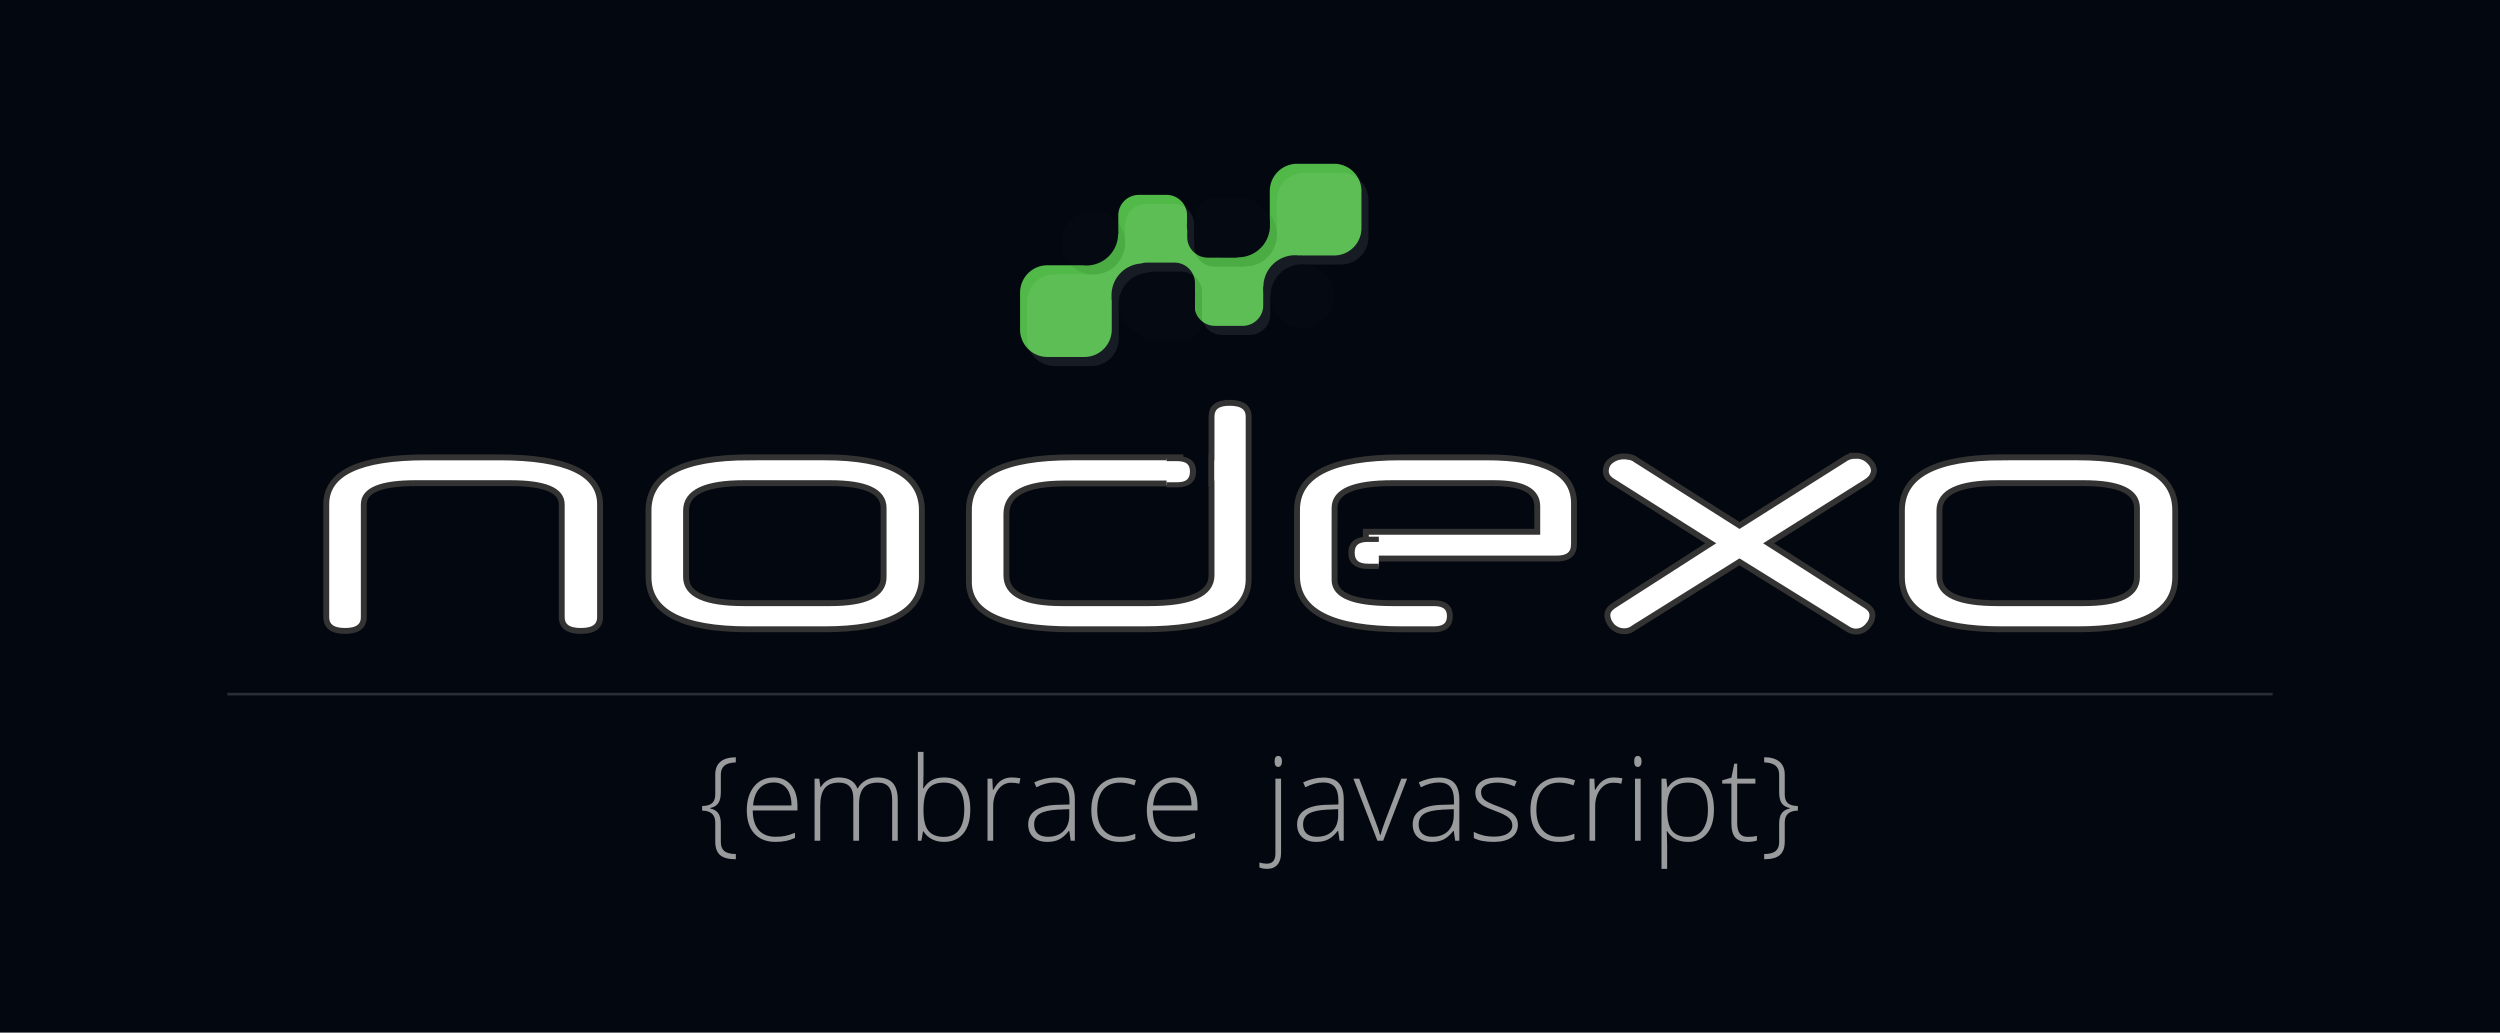 <?xml version="1.0" encoding="UTF-8" standalone="no"?>
<!-- Created with Inkscape (http://www.inkscape.org/) -->

<svg
   xmlns:dc="http://purl.org/dc/elements/1.1/"
   xmlns:cc="http://creativecommons.org/ns#"
   xmlns:rdf="http://www.w3.org/1999/02/22-rdf-syntax-ns#"
   xmlns:svg="http://www.w3.org/2000/svg"
   xmlns="http://www.w3.org/2000/svg"
   xmlns:sodipodi="http://sodipodi.sourceforge.net/DTD/sodipodi-0.dtd"
   xmlns:inkscape="http://www.inkscape.org/namespaces/inkscape"
   width="48.604mm"
   height="20.076mm"
   viewBox="0 0 172.218 71.134"
   id="svg5379"
   version="1.1"
   inkscape:version="0.91 r13725"
   sodipodi:docname="nodexo.svg">
  <defs
     id="defs5381">
    <clipPath
       id="clipPath5402-8-5-4-7-9-0-1-0-5-4-9-2"
       clipPathUnits="userSpaceOnUse">
      <path
         style="fill:#ffffff;fill-opacity:1;stroke:none;stroke-width:0.5;stroke-miterlimit:4;stroke-dasharray:none;stroke-opacity:1"
         d="m 64.409,1495.784 2.986,0 0,4.361 -2.986,0 z"
         id="path5404-7-2-5-8-6-2-7-8-5-1-1-2"
         inkscape:connector-curvature="0" />
    </clipPath>
    <clipPath
       id="clipPath5402-6-5-5-0-5-5-6-5-0-8-4-1-6"
       clipPathUnits="userSpaceOnUse">
      <path
         style="fill:#ffffff;fill-opacity:1;stroke:none;stroke-width:0.5;stroke-miterlimit:4;stroke-dasharray:none;stroke-opacity:1"
         d="m 64.409,1495.784 2.986,0 0,4.361 -2.986,0 z"
         id="path5404-2-2-00-9-1-8-2-5-6-9-5-7-6"
         inkscape:connector-curvature="0" />
    </clipPath>
  </defs>
  <sodipodi:namedview
     id="base"
     pagecolor="#ffffff"
     bordercolor="#666666"
     borderopacity="1.0"
     inkscape:pageopacity="0.0"
     inkscape:pageshadow="2"
     inkscape:zoom="7.9195959"
     inkscape:cx="62.047441"
     inkscape:cy="37.376412"
     inkscape:document-units="px"
     inkscape:current-layer="layer1"
     showgrid="false"
     fit-margin-top="0"
     fit-margin-left="0"
     fit-margin-right="0"
     fit-margin-bottom="0"
     inkscape:window-width="2560"
     inkscape:window-height="1377"
     inkscape:window-x="-8"
     inkscape:window-y="-8"
     inkscape:window-maximized="1" />
  <g
     inkscape:label="Ebene 1"
     inkscape:groupmode="layer"
     id="layer1"
     transform="translate(-207.671,-431.381)">
    <rect
       style="fill:#030810;fill-opacity:1;stroke:none"
       id="rect5864-9-3-8-5-6-2-1-3-8"
       width="172.218"
       height="71.134"
       x="207.671"
       y="431.381"
       ry="0"
       inkscape:export-xdpi="1200"
       inkscape:export-ydpi="1200"
       inkscape:export-filename="C:\Users\Kortstiege\Desktop\g4641.png" />
    <g
       style="font-style:normal;font-weight:normal;font-size:8.058px;line-height:125%;font-family:sans-serif;letter-spacing:0px;word-spacing:0px;opacity:0.75;fill:#cccccc;fill-opacity:1;stroke:none"
       id="text4576-8-3-0-4-7-6-1-9-9">
      <path
         d="m 257.329,489.404 q 0,0.401 0.232,0.598 0.236,0.201 0.799,0.212 l 0,0.358 q -0.767,0 -1.094,-0.295 -0.323,-0.295 -0.323,-0.909 l 0,-1.326 q 0,-0.807 -0.905,-0.822 l 0,-0.315 q 0.48,-0.008 0.692,-0.201 0.212,-0.193 0.212,-0.582 l 0,-1.377 q 0,-1.176 1.416,-1.2 l 0,0.354 q -0.543,0.02 -0.787,0.228 -0.244,0.209 -0.244,0.618 l 0,1.2 q 0,0.511 -0.173,0.763 -0.173,0.252 -0.559,0.334 l 0,0.032 q 0.382,0.079 0.555,0.331 0.177,0.248 0.177,0.732 l 0,1.267 z"
         style="font-style:normal;font-variant:normal;font-weight:300;font-stretch:normal;font-family:'Open Sans';-inkscape-font-specification:'Open Sans Light';fill:#cccccc;fill-opacity:1"
         id="path5701" />
      <path
         d="m 261.091,489.376 q -0.932,0 -1.456,-0.574 -0.519,-0.574 -0.519,-1.609 0,-1.023 0.504,-1.637 0.504,-0.618 1.357,-0.618 0.755,0 1.192,0.527 0.437,0.527 0.437,1.432 l 0,0.315 -3.081,0 q 0.008,0.881 0.409,1.346 0.405,0.464 1.157,0.464 0.366,0 0.641,-0.051 0.279,-0.051 0.704,-0.22 l 0,0.354 q -0.362,0.157 -0.669,0.212 -0.307,0.059 -0.677,0.059 z m -0.114,-4.092 q -0.618,0 -0.991,0.409 -0.374,0.405 -0.437,1.172 l 2.644,0 q 0,-0.744 -0.323,-1.161 -0.323,-0.421 -0.893,-0.421 z"
         style="font-style:normal;font-variant:normal;font-weight:300;font-stretch:normal;font-family:'Open Sans';-inkscape-font-specification:'Open Sans Light';fill:#cccccc;fill-opacity:1"
         id="path5703" />
      <path
         d="m 269.129,489.298 0,-2.805 q 0,-0.626 -0.244,-0.913 -0.244,-0.287 -0.748,-0.287 -0.657,0 -0.972,0.362 -0.315,0.362 -0.315,1.137 l 0,2.506 -0.397,0 0,-2.923 q 0,-1.082 -0.992,-1.082 -0.673,0 -0.98,0.393 -0.307,0.39 -0.307,1.251 l 0,2.361 -0.39,0 0,-4.277 0.323,0 0.083,0.586 0.024,0 q 0.177,-0.319 0.504,-0.492 0.327,-0.177 0.72,-0.177 1.011,0 1.298,0.759 l 0.016,0 q 0.209,-0.366 0.559,-0.563 0.354,-0.197 0.803,-0.197 0.7,0 1.051,0.374 0.35,0.374 0.35,1.188 l 0,2.797 -0.386,0 z"
         style="font-style:normal;font-variant:normal;font-weight:300;font-stretch:normal;font-family:'Open Sans';-inkscape-font-specification:'Open Sans Light';fill:#cccccc;fill-opacity:1"
         id="path5705" />
      <path
         d="m 272.705,484.938 q 0.897,0 1.35,0.567 0.456,0.563 0.456,1.649 0,1.066 -0.48,1.645 -0.476,0.578 -1.342,0.578 -0.456,0 -0.822,-0.189 -0.366,-0.189 -0.578,-0.535 l -0.035,0 -0.11,0.645 -0.244,0 0,-6.122 0.39,0 0,1.538 q 0,0.346 -0.016,0.637 l -0.012,0.334 0.028,0 q 0.244,-0.386 0.586,-0.567 0.346,-0.181 0.83,-0.181 z m -0.008,0.354 q -0.755,0 -1.082,0.433 -0.327,0.433 -0.327,1.428 l 0,0.067 q 0,0.968 0.338,1.389 0.342,0.421 1.062,0.421 0.7,0 1.054,-0.488 0.354,-0.492 0.354,-1.397 0,-1.853 -1.401,-1.853 z"
         style="font-style:normal;font-variant:normal;font-weight:300;font-stretch:normal;font-family:'Open Sans';-inkscape-font-specification:'Open Sans Light';fill:#cccccc;fill-opacity:1"
         id="path5707" />
      <path
         d="m 277.383,484.938 q 0.271,0 0.582,0.055 l -0.075,0.374 q -0.268,-0.067 -0.555,-0.067 -0.547,0 -0.897,0.464 -0.35,0.464 -0.35,1.172 l 0,2.361 -0.39,0 0,-4.277 0.331,0 0.039,0.771 0.028,0 q 0.264,-0.472 0.563,-0.661 0.299,-0.193 0.724,-0.193 z"
         style="font-style:normal;font-variant:normal;font-weight:300;font-stretch:normal;font-family:'Open Sans';-inkscape-font-specification:'Open Sans Light';fill:#cccccc;fill-opacity:1"
         id="path5709" />
      <path
         d="m 281.428,489.298 -0.098,-0.677 -0.032,0 q -0.323,0.413 -0.665,0.586 -0.338,0.169 -0.803,0.169 -0.63,0 -0.98,-0.323 -0.35,-0.323 -0.35,-0.893 0,-0.626 0.519,-0.972 0.523,-0.346 1.511,-0.366 l 0.814,-0.024 0,-0.283 q 0,-0.61 -0.248,-0.921 -0.248,-0.311 -0.799,-0.311 -0.594,0 -1.232,0.331 l -0.146,-0.338 q 0.704,-0.331 1.393,-0.331 0.704,0 1.051,0.366 0.35,0.366 0.35,1.141 l 0,2.845 -0.287,0 z m -1.574,-0.275 q 0.685,0 1.078,-0.39 0.397,-0.393 0.397,-1.09 l 0,-0.421 -0.748,0.032 q -0.901,0.043 -1.287,0.283 -0.382,0.236 -0.382,0.74 0,0.401 0.244,0.626 0.248,0.22 0.696,0.22 z"
         style="font-style:normal;font-variant:normal;font-weight:300;font-stretch:normal;font-family:'Open Sans';-inkscape-font-specification:'Open Sans Light';fill:#cccccc;fill-opacity:1"
         id="path5711" />
      <path
         d="m 284.804,489.376 q -0.917,0 -1.436,-0.578 -0.519,-0.578 -0.519,-1.613 0,-1.062 0.539,-1.652 0.539,-0.594 1.475,-0.594 0.555,0 1.062,0.193 l -0.106,0.346 q -0.555,-0.185 -0.964,-0.185 -0.787,0 -1.192,0.488 -0.405,0.484 -0.405,1.397 0,0.866 0.405,1.357 0.405,0.488 1.133,0.488 0.582,0 1.082,-0.209 l 0,0.362 q -0.409,0.201 -1.074,0.201 z"
         style="font-style:normal;font-variant:normal;font-weight:300;font-stretch:normal;font-family:'Open Sans';-inkscape-font-specification:'Open Sans Light';fill:#cccccc;fill-opacity:1"
         id="path5713" />
      <path
         d="m 288.648,489.376 q -0.932,0 -1.456,-0.574 -0.519,-0.574 -0.519,-1.609 0,-1.023 0.504,-1.637 0.504,-0.618 1.357,-0.618 0.755,0 1.192,0.527 0.437,0.527 0.437,1.432 l 0,0.315 -3.081,0 q 0.008,0.881 0.409,1.346 0.405,0.464 1.157,0.464 0.366,0 0.641,-0.051 0.279,-0.051 0.704,-0.22 l 0,0.354 q -0.362,0.157 -0.669,0.212 -0.307,0.059 -0.677,0.059 z m -0.114,-4.092 q -0.618,0 -0.992,0.409 -0.374,0.405 -0.437,1.172 l 2.644,0 q 0,-0.744 -0.323,-1.161 -0.323,-0.421 -0.893,-0.421 z"
         style="font-style:normal;font-variant:normal;font-weight:300;font-stretch:normal;font-family:'Open Sans';-inkscape-font-specification:'Open Sans Light';fill:#cccccc;fill-opacity:1"
         id="path5715" />
      <path
         d="m 294.959,491.233 q -0.315,0 -0.531,-0.098 l 0,-0.338 q 0.271,0.079 0.508,0.079 0.594,0 0.594,-0.692 l 0,-5.162 0.39,0 0,5.107 q 0,0.531 -0.252,0.818 -0.248,0.287 -0.708,0.287 z m 0.515,-7.401 q 0,-0.378 0.248,-0.378 0.122,0 0.189,0.098 0.071,0.098 0.071,0.279 0,0.177 -0.071,0.279 -0.067,0.102 -0.189,0.102 -0.248,0 -0.248,-0.382 z"
         style="font-style:normal;font-variant:normal;font-weight:300;font-stretch:normal;font-family:'Open Sans';-inkscape-font-specification:'Open Sans Light';fill:#cccccc;fill-opacity:1"
         id="path5717" />
      <path
         d="m 299.952,489.298 -0.098,-0.677 -0.032,0 q -0.323,0.413 -0.665,0.586 -0.338,0.169 -0.803,0.169 -0.63,0 -0.98,-0.323 -0.35,-0.323 -0.35,-0.893 0,-0.626 0.519,-0.972 0.523,-0.346 1.511,-0.366 l 0.814,-0.024 0,-0.283 q 0,-0.61 -0.248,-0.921 -0.248,-0.311 -0.799,-0.311 -0.594,0 -1.232,0.331 l -0.146,-0.338 q 0.704,-0.331 1.393,-0.331 0.704,0 1.051,0.366 0.35,0.366 0.35,1.141 l 0,2.845 -0.287,0 z m -1.574,-0.275 q 0.685,0 1.078,-0.39 0.397,-0.393 0.397,-1.09 l 0,-0.421 -0.748,0.032 q -0.901,0.043 -1.287,0.283 -0.382,0.236 -0.382,0.74 0,0.401 0.244,0.626 0.248,0.22 0.696,0.22 z"
         style="font-style:normal;font-variant:normal;font-weight:300;font-stretch:normal;font-family:'Open Sans';-inkscape-font-specification:'Open Sans Light';fill:#cccccc;fill-opacity:1"
         id="path5719" />
      <path
         d="m 302.557,489.298 -1.653,-4.277 0.401,0 1.106,2.908 q 0.22,0.559 0.331,0.976 l 0.024,0 q 0.161,-0.535 0.331,-0.984 l 1.106,-2.9 0.401,0 -1.653,4.277 -0.393,0 z"
         style="font-style:normal;font-variant:normal;font-weight:300;font-stretch:normal;font-family:'Open Sans';-inkscape-font-specification:'Open Sans Light';fill:#cccccc;fill-opacity:1"
         id="path5721" />
      <path
         d="m 307.915,489.298 -0.098,-0.677 -0.032,0 q -0.323,0.413 -0.665,0.586 -0.338,0.169 -0.803,0.169 -0.63,0 -0.98,-0.323 -0.35,-0.323 -0.35,-0.893 0,-0.626 0.519,-0.972 0.523,-0.346 1.511,-0.366 l 0.814,-0.024 0,-0.283 q 0,-0.61 -0.248,-0.921 -0.248,-0.311 -0.799,-0.311 -0.594,0 -1.232,0.331 l -0.146,-0.338 q 0.704,-0.331 1.393,-0.331 0.704,0 1.051,0.366 0.35,0.366 0.35,1.141 l 0,2.845 -0.287,0 z m -1.574,-0.275 q 0.685,0 1.078,-0.39 0.397,-0.393 0.397,-1.09 l 0,-0.421 -0.748,0.032 q -0.901,0.043 -1.287,0.283 -0.382,0.236 -0.382,0.74 0,0.401 0.244,0.626 0.248,0.22 0.696,0.22 z"
         style="font-style:normal;font-variant:normal;font-weight:300;font-stretch:normal;font-family:'Open Sans';-inkscape-font-specification:'Open Sans Light';fill:#cccccc;fill-opacity:1"
         id="path5723" />
      <path
         d="m 312.235,488.184 q 0,0.574 -0.437,0.885 -0.437,0.307 -1.239,0.307 -0.858,0 -1.361,-0.264 l 0,-0.421 q 0.645,0.323 1.361,0.323 0.633,0 0.96,-0.209 0.331,-0.212 0.331,-0.563 0,-0.323 -0.264,-0.543 -0.26,-0.22 -0.858,-0.433 -0.641,-0.232 -0.901,-0.397 -0.26,-0.169 -0.393,-0.378 -0.13,-0.212 -0.13,-0.515 0,-0.48 0.401,-0.759 0.405,-0.279 1.129,-0.279 0.692,0 1.314,0.26 l -0.146,0.354 q -0.63,-0.26 -1.169,-0.26 -0.523,0 -0.83,0.173 -0.307,0.173 -0.307,0.48 0,0.334 0.236,0.535 0.24,0.201 0.932,0.449 0.578,0.209 0.842,0.378 0.264,0.165 0.393,0.378 0.134,0.212 0.134,0.5 z"
         style="font-style:normal;font-variant:normal;font-weight:300;font-stretch:normal;font-family:'Open Sans';-inkscape-font-specification:'Open Sans Light';fill:#cccccc;fill-opacity:1"
         id="path5725" />
      <path
         d="m 315.053,489.376 q -0.917,0 -1.436,-0.578 -0.519,-0.578 -0.519,-1.613 0,-1.062 0.539,-1.652 0.539,-0.594 1.475,-0.594 0.555,0 1.062,0.193 l -0.106,0.346 q -0.555,-0.185 -0.964,-0.185 -0.787,0 -1.192,0.488 -0.405,0.484 -0.405,1.397 0,0.866 0.405,1.357 0.405,0.488 1.133,0.488 0.582,0 1.082,-0.209 l 0,0.362 q -0.409,0.201 -1.074,0.201 z"
         style="font-style:normal;font-variant:normal;font-weight:300;font-stretch:normal;font-family:'Open Sans';-inkscape-font-specification:'Open Sans Light';fill:#cccccc;fill-opacity:1"
         id="path5727" />
      <path
         d="m 318.853,484.938 q 0.271,0 0.582,0.055 l -0.075,0.374 q -0.268,-0.067 -0.555,-0.067 -0.547,0 -0.897,0.464 -0.35,0.464 -0.35,1.172 l 0,2.361 -0.39,0 0,-4.277 0.331,0 0.039,0.771 0.028,0 q 0.264,-0.472 0.563,-0.661 0.299,-0.193 0.724,-0.193 z"
         style="font-style:normal;font-variant:normal;font-weight:300;font-stretch:normal;font-family:'Open Sans';-inkscape-font-specification:'Open Sans Light';fill:#cccccc;fill-opacity:1"
         id="path5729" />
      <path
         d="m 320.691,489.298 -0.39,0 0,-4.277 0.39,0 0,4.277 z m -0.445,-5.465 q 0,-0.378 0.248,-0.378 0.122,0 0.189,0.098 0.071,0.098 0.071,0.279 0,0.177 -0.071,0.279 -0.067,0.102 -0.189,0.102 -0.248,0 -0.248,-0.382 z"
         style="font-style:normal;font-variant:normal;font-weight:300;font-stretch:normal;font-family:'Open Sans';-inkscape-font-specification:'Open Sans Light';fill:#cccccc;fill-opacity:1"
         id="path5731" />
      <path
         d="m 323.956,489.376 q -0.988,0 -1.44,-0.74 l -0.028,0 0.012,0.331 q 0.016,0.291 0.016,0.637 l 0,1.629 -0.39,0 0,-6.213 0.331,0 0.075,0.61 0.024,0 q 0.441,-0.692 1.409,-0.692 0.866,0 1.318,0.571 0.456,0.567 0.456,1.653 0,1.054 -0.48,1.637 -0.476,0.578 -1.302,0.578 z m -0.008,-0.346 q 0.657,0 1.015,-0.488 0.362,-0.488 0.362,-1.365 0,-1.885 -1.361,-1.885 -0.748,0 -1.098,0.413 -0.35,0.409 -0.35,1.338 l 0,0.126 q 0,1.003 0.334,1.432 0.338,0.429 1.098,0.429 z"
         style="font-style:normal;font-variant:normal;font-weight:300;font-stretch:normal;font-family:'Open Sans';-inkscape-font-specification:'Open Sans Light';fill:#cccccc;fill-opacity:1"
         id="path5733" />
      <path
         d="m 328.056,489.03 q 0.37,0 0.645,-0.063 l 0,0.315 q -0.283,0.094 -0.653,0.094 -0.567,0 -0.838,-0.303 -0.268,-0.303 -0.268,-0.952 l 0,-2.762 -0.633,0 0,-0.228 0.633,-0.177 0.197,-0.968 0.201,0 0,1.035 1.255,0 0,0.338 -1.255,0 0,2.707 q 0,0.492 0.173,0.728 0.173,0.236 0.543,0.236 z"
         style="font-style:normal;font-variant:normal;font-weight:300;font-stretch:normal;font-family:'Open Sans';-inkscape-font-specification:'Open Sans Light';fill:#cccccc;fill-opacity:1"
         id="path5735" />
      <path
         d="m 330.232,488.137 q 0,-0.484 0.173,-0.732 0.177,-0.252 0.559,-0.331 l 0,-0.032 q -0.382,-0.079 -0.559,-0.331 -0.173,-0.252 -0.173,-0.767 l 0,-1.2 q 0,-0.405 -0.244,-0.614 -0.24,-0.212 -0.787,-0.232 l 0,-0.354 q 0.685,0 1.051,0.307 0.366,0.303 0.366,0.893 l 0,1.377 q 0,0.393 0.212,0.586 0.216,0.189 0.692,0.197 l 0,0.315 q -0.905,0.016 -0.905,0.822 l 0,1.326 q 0,0.61 -0.327,0.905 -0.323,0.299 -1.09,0.299 l 0,-0.358 q 0.555,-0.008 0.791,-0.209 0.24,-0.197 0.24,-0.602 l 0,-1.267 z"
         style="font-style:normal;font-variant:normal;font-weight:300;font-stretch:normal;font-family:'Open Sans';-inkscape-font-specification:'Open Sans Light';fill:#cccccc;fill-opacity:1"
         id="path5737" />
    </g>
    <path
       style="opacity:0.15;fill:#ffffff;fill-opacity:1;stroke:none"
       d="m 223.334,479.109 140.893,0 0,0.179 -140.893,0 z"
       id="rect5404-2-4-3-7-5" />
    <g
       transform="matrix(0.81,0,0,0.81,58.354,-689.733)"
       id="g5322-2-5-8-42-4-8-7-7-3-4"
       style="fill:#ffffff;fill-opacity:1;stroke:#333333"
       inkscape:export-xdpi="1200"
       inkscape:export-ydpi="1200">
      <g
         transform="matrix(1.099,0,0,0.91,242.601,0.296)"
         style="font-style:normal;font-weight:normal;font-size:24.714px;line-height:125%;font-family:sans-serif;letter-spacing:0px;word-spacing:0px;fill:#ffffff;fill-opacity:1;stroke:#333333;stroke-width:0.474;stroke-linecap:butt;stroke-linejoin:miter;stroke-miterlimit:4;stroke-dasharray:none;stroke-opacity:1"
         id="text5135-87-1-2-8-7-4-2-6-0-5-8-2-4-8-9" />
      <path
         id="rect6149-7-9-9-5-47-0-3-5-4-7"
         d="m 288.904,1418.348 c -1.018,0 -1.527,0.394 -1.527,1.182 l 0,3.457 -0.021,0 0,2.223 0.021,0 0,7.816 c 0,1.575 -1.776,2.361 -5.328,2.361 l -7.398,0 c -3.145,0 -4.719,-0.787 -4.719,-2.361 l 0,-5.231 c 0,-1.724 1.641,-2.586 4.922,-2.586 l 9.869,0 0,-2.223 -9.191,0 c -5.86,0 -8.789,1.49 -8.789,4.471 l 0,6.131 c 0,2.681 2.929,4.021 8.789,4.021 l 6.008,0 c 5.996,0 8.994,-1.426 8.994,-4.275 l 0,-13.805 c 0,-0.787 -0.543,-1.182 -1.629,-1.182 z m 53.252,4.498 c -0.385,0 -0.723,0.113 -1.018,0.338 l -8.859,5.596 -8.824,-5.596 c -0.136,-0.113 -0.306,-0.187 -0.51,-0.225 -0.204,-0.037 -0.372,-0.057 -0.508,-0.057 -0.407,0 -0.769,0.121 -1.086,0.365 -0.294,0.225 -0.441,0.525 -0.441,0.9 0,0.356 0.215,0.657 0.645,0.9 l 8.281,5.229 -8.281,5.314 c -0.339,0.225 -0.51,0.487 -0.51,0.787 0,0.338 0.137,0.657 0.408,0.957 0.294,0.281 0.633,0.422 1.018,0.422 0.317,0 0.588,-0.094 0.814,-0.281 l 8.994,-5.623 9.062,5.623 c 0.294,0.206 0.566,0.309 0.814,0.309 0.385,0 0.713,-0.141 0.984,-0.422 0.294,-0.3 0.441,-0.628 0.441,-0.984 0,-0.3 -0.17,-0.562 -0.51,-0.787 l -8.314,-5.314 8.314,-5.229 c 0.226,-0.15 0.384,-0.301 0.475,-0.451 0.09,-0.15 0.147,-0.299 0.17,-0.449 0,-0.338 -0.147,-0.638 -0.441,-0.9 -0.294,-0.281 -0.667,-0.422 -1.119,-0.422 z m -121.58,0.141 c -5.657,0 -8.486,1.332 -8.486,3.994 l 0,9.588 c 0,0.787 0.532,1.18 1.596,1.18 1.063,0 1.596,-0.392 1.596,-1.18 l 0,-9.588 c 0,-1.2 1.471,-1.801 4.412,-1.801 l 8.043,0 c 2.919,0 4.379,0.601 4.379,1.801 l 0,9.588 c 0,0.787 0.543,1.18 1.629,1.18 1.086,0 1.629,-0.392 1.629,-1.18 l 0,-9.588 c 0,-2.662 -2.861,-3.994 -8.586,-3.994 l -6.211,0 z m 27.508,0 c -5.725,0 -8.588,1.509 -8.588,4.527 l 0,5.652 c 0,2.962 2.83,4.443 8.486,4.443 l 6.447,0 c 5.543,0 8.316,-1.482 8.316,-4.443 l 0,-5.68 c 0,-2.999 -2.773,-4.5 -8.316,-4.5 l -6.346,0 z m 55.424,0 c -5.906,0 -8.859,1.49 -8.859,4.471 l 0,5.625 c 0,3.018 2.988,4.527 8.961,4.527 l 2.682,0 c 0.905,0 1.357,-0.375 1.357,-1.125 0,-0.731 -0.452,-1.098 -1.357,-1.098 l -3.529,0 c -3.281,0 -4.922,-0.656 -4.922,-1.969 l 0,-1.121 -0.002,0 0,-3.75 0.002,0 0,-1.258 c 0,-1.406 1.641,-2.109 4.922,-2.109 l 8.619,0 c 2.466,0 3.699,0.656 3.699,1.969 l 0,2.166 -14.58,0 0,2.277 16.244,0 c 0.973,0 1.459,-0.403 1.459,-1.209 l 0,-3.488 c 0,-2.606 -2.489,-3.908 -7.467,-3.908 l -7.229,0 z m 51.168,0 c -5.725,0 -8.586,1.509 -8.586,4.527 l 0,5.652 c 0,2.962 2.828,4.443 8.484,4.443 l 6.449,0 c 5.543,0 8.314,-1.482 8.314,-4.443 l 0,-5.68 c 0,-2.999 -2.771,-4.5 -8.314,-4.5 l -6.348,0 z m -107.066,2.193 7.33,0 c 3.032,0 4.549,0.703 4.549,2.109 l 0,5.877 c 0,1.481 -1.517,2.221 -4.549,2.221 l -7.33,0 c -3.281,0 -4.922,-0.74 -4.922,-2.221 l 0,-5.652 c 0,-1.556 1.641,-2.334 4.922,-2.334 z m 106.592,0 7.33,0 c 3.032,0 4.549,0.703 4.549,2.109 l 0,5.877 c 0,1.481 -1.517,2.221 -4.549,2.221 l -7.33,0 c -3.281,0 -4.922,-0.74 -4.922,-2.221 l 0,-5.652 c 0,-1.556 1.641,-2.334 4.922,-2.334 z"
         style="fill:#ffffff;fill-opacity:1;stroke:#333333;stroke-width:0.5;stroke-miterlimit:4;stroke-dasharray:none;stroke-opacity:1"
         inkscape:connector-curvature="0" />
      <g
         clip-path="url(#clipPath5402-8-5-4-7-9-0-1-0-5-4-9-2)"
         mask="none"
         id="text5135-87-1-2-4-5-1-4-6-7-4-0-1-5-8-3-6-4"
         style="font-style:normal;font-weight:normal;font-size:24.714px;line-height:125%;font-family:sans-serif;letter-spacing:0px;word-spacing:0px;fill:#ffffff;fill-opacity:1;stroke:#333333;stroke-width:0.474;stroke-linecap:butt;stroke-linejoin:miter;stroke-miterlimit:4;stroke-dasharray:none;stroke-opacity:1"
         transform="matrix(-1.138,0,0,0.943,374.902,18.326)">
        <path
           inkscape:connector-curvature="0"
           id="path5341-1-74-47-1-1-1-3-1-2-8-3-1-2"
           style="font-style:normal;font-variant:normal;font-weight:normal;font-stretch:normal;font-size:30.892px;font-family:'Neuropol X';-inkscape-font-specification:'Neuropol X';fill:#ffffff;fill-opacity:1;stroke:#333333;stroke-width:0.474;stroke-miterlimit:4;stroke-dasharray:none"
           d="m 0.665,1498.252 q 0,1.298 -1.483,1.298 -1.483,0 -1.483,-1.298 l 0,-10.534 q 0,-1.977 -3.985,-1.977 l -7.321,0 q -4.016,0 -4.016,1.977 l 0,10.534 q 0,1.298 -1.452,1.298 -1.452,0 -1.452,-1.298 l 0,-10.534 q 0,-4.387 7.723,-4.387 l 5.653,0 q 7.816,0 7.816,4.387 l 0,10.534 z" />
        <path
           inkscape:connector-curvature="0"
           id="path5343-8-7-8-4-7-6-3-1-1-7-1-7-5"
           style="font-style:normal;font-variant:normal;font-weight:normal;font-stretch:normal;font-size:30.892px;font-family:'Neuropol X';-inkscape-font-specification:'Neuropol X';fill:#ffffff;fill-opacity:1;stroke:#333333;stroke-width:0.474;stroke-miterlimit:4;stroke-dasharray:none"
           d="m 22.614,1488.057 q 0,-2.317 -4.14,-2.317 l -6.673,0 q -4.479,0 -4.479,2.564 l 0,6.209 q 0,2.441 4.479,2.441 l 6.673,0 q 4.14,0 4.14,-2.441 l 0,-6.457 z m 2.966,6.457 q 0,4.881 -7.569,4.881 l -5.87,0 q -7.723,0 -7.723,-4.881 l 0,-6.209 q 0,-4.974 7.816,-4.974 l 5.777,0 q 7.569,0 7.569,4.943 l 0,6.24 z" />
        <path
           inkscape:connector-curvature="0"
           id="path5345-2-9-8-0-56-5-2-5-4-5-7-1-1"
           style="font-style:normal;font-variant:normal;font-weight:normal;font-stretch:normal;font-size:30.892px;font-family:'Neuropol X';-inkscape-font-specification:'Neuropol X';fill:#ffffff;fill-opacity:1;stroke:#333333;stroke-width:0.474;stroke-miterlimit:4;stroke-dasharray:none"
           d="m 47.999,1485.771 -11.399,0 q -4.479,0 -4.479,2.842 l 0,5.746 q 0,2.595 4.294,2.595 l 6.734,0 q 4.85,0 4.85,-2.595 l 0,-8.588 z m 2.873,8.928 q 0,4.696 -8.186,4.696 l -5.468,0 q -8.001,0 -8.001,-4.418 l 0,-6.734 q 0,-4.912 8.001,-4.912 l 10.781,0 0,-3.8 q 0,-1.298 1.39,-1.298 1.483,0 1.483,1.298 l 0,15.168 z" />
        <path
           inkscape:connector-curvature="0"
           id="path5347-0-0-4-6-4-7-8-7-7-8-7-7-3"
           style="font-style:normal;font-variant:normal;font-weight:normal;font-stretch:normal;font-size:30.892px;font-family:'Neuropol X';-inkscape-font-specification:'Neuropol X';fill:#ffffff;fill-opacity:1;stroke:#333333;stroke-width:0.474;stroke-miterlimit:4;stroke-dasharray:none"
           d="m 57.522,1490.281 15.693,0 0,-2.379 q 0,-2.163 -3.367,-2.163 l -7.847,0 q -4.479,0 -4.479,2.317 l 0,2.224 z m 18.535,1.174 q 0,1.328 -1.328,1.328 l -17.207,0 0,2.008 q 0,2.163 4.479,2.163 l 3.213,0 q 1.236,0 1.236,1.205 0,1.236 -1.236,1.236 l -2.44,0 q -8.156,0 -8.156,-4.974 l 0,-6.178 q 0,-4.912 8.063,-4.912 l 6.58,0 q 6.796,0 6.796,4.294 l 0,3.831 z" />
        <path
           inkscape:connector-curvature="0"
           id="path5349-4-8-5-7-1-3-8-0-1-0-9-2-0"
           style="font-style:normal;font-variant:normal;font-weight:normal;font-stretch:normal;font-size:30.892px;font-family:'Neuropol X';-inkscape-font-specification:'Neuropol X';fill:#ffffff;fill-opacity:1;stroke:#333333;stroke-width:0.474;stroke-miterlimit:4;stroke-dasharray:none"
           d="m 88.869,1489.694 8.063,-6.147 q 0.402,-0.371 0.927,-0.371 0.618,0 1.019,0.463 0.402,0.432 0.402,0.989 -0.031,0.247 -0.154,0.494 -0.124,0.247 -0.432,0.494 l -7.569,5.746 7.569,5.839 q 0.463,0.371 0.463,0.865 0,0.587 -0.402,1.081 -0.371,0.463 -0.896,0.463 -0.34,0 -0.741,-0.34 l -8.248,-6.178 -8.186,6.178 q -0.309,0.309 -0.741,0.309 -0.525,0 -0.927,-0.463 -0.371,-0.494 -0.371,-1.05 0,-0.494 0.463,-0.865 l 7.538,-5.839 -7.538,-5.746 q -0.587,-0.402 -0.587,-0.989 0,-0.618 0.402,-0.989 0.432,-0.402 0.989,-0.402 0.185,0 0.463,0.062 0.278,0.062 0.463,0.247 l 8.032,6.147 z" />
        <path
           inkscape:connector-curvature="0"
           id="path5351-2-5-7-0-1-5-2-0-1-0-3-8-9"
           style="font-style:normal;font-variant:normal;font-weight:normal;font-stretch:normal;font-size:30.892px;font-family:'Neuropol X';-inkscape-font-specification:'Neuropol X';fill:#ffffff;fill-opacity:1;stroke:#333333;stroke-width:0.474;stroke-miterlimit:4;stroke-dasharray:none"
           d="m 119.634,1488.057 q 0,-2.317 -4.14,-2.317 l -6.673,0 q -4.479,0 -4.479,2.564 l 0,6.209 q 0,2.441 4.479,2.441 l 6.673,0 q 4.14,0 4.14,-2.441 l 0,-6.457 z m 2.966,6.457 q 0,4.881 -7.569,4.881 l -5.87,0 q -7.723,0 -7.723,-4.881 l 0,-6.209 q 0,-4.974 7.816,-4.974 l 5.777,0 q 7.569,0 7.569,4.943 l 0,6.24 z" />
      </g>
      <g
         clip-path="url(#clipPath5402-6-5-5-0-5-5-6-5-0-8-4-1-6)"
         mask="none"
         id="text5135-87-1-2-4-5-5-0-3-8-6-2-4-97-1-6-7-1-3"
         style="font-style:normal;font-weight:normal;font-size:24.714px;line-height:125%;font-family:sans-serif;letter-spacing:0px;word-spacing:0px;fill:#ffffff;fill-opacity:1;stroke:#333333;stroke-width:0.474;stroke-linecap:butt;stroke-linejoin:miter;stroke-miterlimit:4;stroke-dasharray:none;stroke-opacity:1"
         transform="matrix(1.103,0,0,0.914,212.51,54.875)">
        <path
           inkscape:connector-curvature="0"
           id="path5341-1-7-6-8-4-9-3-6-8-5-4-8-1-3"
           style="font-style:normal;font-variant:normal;font-weight:normal;font-stretch:normal;font-size:30.892px;font-family:'Neuropol X';-inkscape-font-specification:'Neuropol X';fill:#ffffff;fill-opacity:1;stroke:#333333;stroke-width:0.474;stroke-miterlimit:4;stroke-dasharray:none"
           d="m 0.665,1498.252 q 0,1.298 -1.483,1.298 -1.483,0 -1.483,-1.298 l 0,-10.534 q 0,-1.977 -3.985,-1.977 l -7.321,0 q -4.016,0 -4.016,1.977 l 0,10.534 q 0,1.298 -1.452,1.298 -1.452,0 -1.452,-1.298 l 0,-10.534 q 0,-4.387 7.723,-4.387 l 5.653,0 q 7.816,0 7.816,4.387 l 0,10.534 z" />
        <path
           inkscape:connector-curvature="0"
           id="path5343-8-4-7-4-7-8-5-8-4-0-1-4-4-8"
           style="font-style:normal;font-variant:normal;font-weight:normal;font-stretch:normal;font-size:30.892px;font-family:'Neuropol X';-inkscape-font-specification:'Neuropol X';fill:#ffffff;fill-opacity:1;stroke:#333333;stroke-width:0.474;stroke-miterlimit:4;stroke-dasharray:none"
           d="m 22.614,1488.057 q 0,-2.317 -4.14,-2.317 l -6.673,0 q -4.479,0 -4.479,2.564 l 0,6.209 q 0,2.441 4.479,2.441 l 6.673,0 q 4.14,0 4.14,-2.441 l 0,-6.457 z m 2.966,6.457 q 0,4.881 -7.569,4.881 l -5.87,0 q -7.723,0 -7.723,-4.881 l 0,-6.209 q 0,-4.974 7.816,-4.974 l 5.777,0 q 7.569,0 7.569,4.943 l 0,6.24 z" />
        <path
           inkscape:connector-curvature="0"
           id="path5345-2-8-8-6-0-6-6-8-5-2-4-7-4-6"
           style="font-style:normal;font-variant:normal;font-weight:normal;font-stretch:normal;font-size:30.892px;font-family:'Neuropol X';-inkscape-font-specification:'Neuropol X';fill:#ffffff;fill-opacity:1;stroke:#333333;stroke-width:0.474;stroke-miterlimit:4;stroke-dasharray:none"
           d="m 47.999,1485.771 -11.399,0 q -4.479,0 -4.479,2.842 l 0,5.746 q 0,2.595 4.294,2.595 l 6.734,0 q 4.85,0 4.85,-2.595 l 0,-8.588 z m 2.873,8.928 q 0,4.696 -8.186,4.696 l -5.468,0 q -8.001,0 -8.001,-4.418 l 0,-6.734 q 0,-4.912 8.001,-4.912 l 10.781,0 0,-3.8 q 0,-1.298 1.39,-1.298 1.483,0 1.483,1.298 l 0,15.168 z" />
        <path
           inkscape:connector-curvature="0"
           id="path5347-0-7-9-4-8-7-6-6-9-1-4-4-9-2"
           style="font-style:normal;font-variant:normal;font-weight:normal;font-stretch:normal;font-size:30.892px;font-family:'Neuropol X';-inkscape-font-specification:'Neuropol X';fill:#ffffff;fill-opacity:1;stroke:#333333;stroke-width:0.474;stroke-miterlimit:4;stroke-dasharray:none"
           d="m 57.522,1490.281 15.693,0 0,-2.379 q 0,-2.163 -3.367,-2.163 l -7.847,0 q -4.479,0 -4.479,2.317 l 0,2.224 z m 18.535,1.174 q 0,1.328 -1.328,1.328 l -17.207,0 0,2.008 q 0,2.163 4.479,2.163 l 3.213,0 q 1.236,0 1.236,1.205 0,1.236 -1.236,1.236 l -2.44,0 q -8.156,0 -8.156,-4.974 l 0,-6.178 q 0,-4.912 8.063,-4.912 l 6.58,0 q 6.796,0 6.796,4.294 l 0,3.831 z" />
        <path
           inkscape:connector-curvature="0"
           id="path5349-4-9-2-4-8-3-7-3-9-5-1-4-1-9"
           style="font-style:normal;font-variant:normal;font-weight:normal;font-stretch:normal;font-size:30.892px;font-family:'Neuropol X';-inkscape-font-specification:'Neuropol X';fill:#ffffff;fill-opacity:1;stroke:#333333;stroke-width:0.474;stroke-miterlimit:4;stroke-dasharray:none"
           d="m 88.869,1489.694 8.063,-6.147 q 0.402,-0.371 0.927,-0.371 0.618,0 1.019,0.463 0.402,0.432 0.402,0.989 -0.031,0.247 -0.154,0.494 -0.124,0.247 -0.432,0.494 l -7.569,5.746 7.569,5.839 q 0.463,0.371 0.463,0.865 0,0.587 -0.402,1.081 -0.371,0.463 -0.896,0.463 -0.34,0 -0.741,-0.34 l -8.248,-6.178 -8.186,6.178 q -0.309,0.309 -0.741,0.309 -0.525,0 -0.927,-0.463 -0.371,-0.494 -0.371,-1.05 0,-0.494 0.463,-0.865 l 7.538,-5.839 -7.538,-5.746 q -0.587,-0.402 -0.587,-0.989 0,-0.618 0.402,-0.989 0.432,-0.402 0.989,-0.402 0.185,0 0.463,0.062 0.278,0.062 0.463,0.247 l 8.032,6.147 z" />
        <path
           inkscape:connector-curvature="0"
           id="path5351-2-7-4-44-6-2-9-54-3-3-4-6-8-0"
           style="font-style:normal;font-variant:normal;font-weight:normal;font-stretch:normal;font-size:30.892px;font-family:'Neuropol X';-inkscape-font-specification:'Neuropol X';fill:#ffffff;fill-opacity:1;stroke:#333333;stroke-width:0.474;stroke-miterlimit:4;stroke-dasharray:none"
           d="m 119.634,1488.057 q 0,-2.317 -4.14,-2.317 l -6.673,0 q -4.479,0 -4.479,2.564 l 0,6.209 q 0,2.441 4.479,2.441 l 6.673,0 q 4.14,0 4.14,-2.441 l 0,-6.457 z m 2.966,6.457 q 0,4.881 -7.569,4.881 l -5.87,0 q -7.723,0 -7.723,-4.881 l 0,-6.209 q 0,-4.974 7.816,-4.974 l 5.777,0 q 7.569,0 7.569,4.943 l 0,6.24 z" />
      </g>
    </g>
    <g
       id="g5837">
      <g
         id="g5833">
        <path
           style="fill:#50b948;fill-opacity:1;stroke:none"
           d="M 89.359 11.281 C 88.313 11.281 87.471 12.123 87.471 13.17 L 87.471 15.416 A 2.186 2.186 0 0 0 87.357 15.41 A 2.186 2.186 0 0 0 85.172 17.598 A 2.186 2.186 0 0 0 85.174 17.711 L 84.156 17.711 A 2.186 2.186 0 0 0 81.973 15.553 A 2.186 2.186 0 0 0 81.773 15.562 L 81.773 14.842 C 81.773 14.057 81.142 13.424 80.357 13.424 L 78.453 13.424 C 77.668 13.424 77.037 14.057 77.037 14.842 L 77.037 16.117 A 2.186 2.186 0 0 0 76.699 16.088 A 2.186 2.186 0 0 0 74.512 18.273 L 72.158 18.273 C 71.112 18.273 70.27 19.117 70.27 20.164 L 70.27 22.701 C 70.27 23.748 71.112 24.59 72.158 24.59 L 74.697 24.59 C 75.744 24.59 76.586 23.748 76.586 22.701 L 76.586 20.455 A 2.186 2.186 0 0 0 76.699 20.461 A 2.186 2.186 0 0 0 78.885 18.273 A 2.186 2.186 0 0 0 78.881 18.162 L 79.828 18.162 A 2.186 2.186 0 0 0 81.973 19.924 A 2.186 2.186 0 0 0 82.281 19.9 L 82.281 21.031 C 82.281 21.816 82.914 22.447 83.699 22.447 L 85.602 22.447 C 86.386 22.447 87.02 21.816 87.02 21.031 L 87.02 19.756 A 2.186 2.186 0 0 0 87.357 19.783 A 2.186 2.186 0 0 0 89.543 17.598 L 91.898 17.598 C 92.945 17.598 93.787 16.755 93.787 15.709 L 93.787 13.17 C 93.787 12.123 92.945 11.281 91.898 11.281 L 89.359 11.281 z "
           transform="translate(207.671,431.381)"
           id="path4147-37-8-97-1-9" />
        <path
           style="fill:#030810;fill-opacity:1;stroke:none"
           d="M 83.203 13.012 C 82.418 13.012 81.787 13.643 81.787 14.428 L 81.787 15.178 A 2.186 2.186 0 0 0 81.76 15.512 A 2.186 2.186 0 0 0 81.787 15.85 L 81.787 16.332 C 81.787 17.117 82.418 17.748 83.203 17.748 L 85.107 17.748 C 85.19 17.748 85.269 17.736 85.348 17.723 A 2.186 2.186 0 0 0 87.484 15.539 A 2.186 2.186 0 0 0 86.221 13.559 C 85.962 13.227 85.562 13.012 85.107 13.012 L 83.203 13.012 z M 74.838 13.916 A 2.186 2.186 0 0 0 72.65 16.104 A 2.186 2.186 0 0 0 74.838 18.289 A 2.186 2.186 0 0 0 77.023 16.104 A 2.186 2.186 0 0 0 74.838 13.916 z M 89.219 17.582 A 2.186 2.186 0 0 0 87.031 19.77 A 2.186 2.186 0 0 0 89.219 21.955 A 2.186 2.186 0 0 0 91.404 19.77 A 2.186 2.186 0 0 0 89.219 17.582 z M 78.998 18.09 C 78.859 18.09 78.728 18.115 78.602 18.152 A 2.186 2.186 0 0 0 76.57 20.332 A 2.186 2.186 0 0 0 77.953 22.363 C 78.212 22.648 78.582 22.828 78.998 22.828 L 80.902 22.828 C 81.687 22.828 82.318 22.195 82.318 21.41 L 82.318 20.463 A 2.186 2.186 0 0 0 82.324 20.332 A 2.186 2.186 0 0 0 82.318 20.162 L 82.318 19.508 C 82.318 18.723 81.687 18.09 80.902 18.09 L 78.998 18.09 z "
           transform="translate(207.671,431.381)"
           id="path4147-37-5-99-35-4-0" />
      </g>
      <g
         style="opacity:0.08"
         transform="translate(-171.138,-64.76)"
         id="g9939-8">
        <path
           transform="scale(-1,-1)"
           style="fill:#ffffff;fill-opacity:1;stroke:none"
           d="m -464.465,-514.363 a 2.186,2.186 0 0 1 -2.186,2.186 2.186,2.186 0 0 1 -2.186,-2.186 2.186,2.186 0 0 1 2.186,-2.186 2.186,2.186 0 0 1 2.186,2.186 z"
           id="path4147-37-8-97-1-3-8"
           inkscape:connector-curvature="0" />
        <path
           transform="scale(-1,-1)"
           style="fill:#ffffff;fill-opacity:1;stroke:none"
           d="m -471.191,-514.363 2.538,0 c 1.047,0 1.889,0.843 1.889,1.889 l 0,2.538 c 0,1.047 -0.843,1.889 -1.889,1.889 l -2.538,0 c -1.047,0 -1.889,-0.843 -1.889,-1.889 l 0,-2.538 c 0,-1.047 0.843,-1.889 1.889,-1.889 z"
           id="rect3400-5-3-3-2-0"
           inkscape:connector-curvature="0" />
        <path
           transform="scale(-1,-1)"
           style="fill:#1a1a1a;fill-opacity:1;stroke:none"
           d="m -462.406,-512.305 a 2.186,2.186 0 0 1 -2.186,2.186 2.186,2.186 0 0 1 -2.186,-2.186 2.186,2.186 0 0 1 2.186,-2.186 2.186,2.186 0 0 1 2.186,2.186 z"
           id="path4147-37-5-99-35-4-4-3"
           inkscape:connector-curvature="0" />
        <path
           transform="scale(-1,-1)"
           style="fill:#1a1a1a;fill-opacity:1;stroke:none"
           inkscape:transform-center-x="-37.321428"
           inkscape:transform-center-y="26.428571"
           d="m -466.326,-516.535 a 2.186,2.186 0 0 1 -2.186,2.186 2.186,2.186 0 0 1 -2.186,-2.186 2.186,2.186 0 0 1 2.186,-2.186 2.186,2.186 0 0 1 2.186,2.186 z"
           id="path4147-37-5-9-7-6-1-4-9"
           inkscape:connector-curvature="0" />
        <path
           style="fill:#ffffff;fill-opacity:1;stroke:none"
           d="m 458.178,515.04 a 2.186,2.186 0 0 1 -2.186,2.186 2.186,2.186 0 0 1 -2.186,-2.186 2.186,2.186 0 0 1 2.186,-2.186 2.186,2.186 0 0 1 2.186,2.186 z"
           id="path4147-37-3-7-9-4"
           inkscape:connector-curvature="0" />
        <path
           style="fill:#ffffff;fill-opacity:1;stroke:none"
           d="m 451.452,515.04 2.538,0 c 1.047,0 1.889,0.843 1.889,1.889 l 0,2.538 c 0,1.047 -0.843,1.889 -1.889,1.889 l -2.538,0 c -1.047,0 -1.889,-0.843 -1.889,-1.889 l 0,-2.538 c 0,-1.047 0.843,-1.889 1.889,-1.889 z"
           id="rect3400-1-5-2-1"
           inkscape:connector-curvature="0" />
        <path
           style="fill:#1a1a1a;fill-opacity:1;stroke:none"
           d="m 460.237,517.099 a 2.186,2.186 0 0 1 -2.186,2.186 2.186,2.186 0 0 1 -2.186,-2.186 2.186,2.186 0 0 1 2.186,-2.186 2.186,2.186 0 0 1 2.186,2.186 z"
           id="path4147-37-5-0-2-0-6"
           inkscape:connector-curvature="0" />
        <path
           style="fill:#1a1a1a;fill-opacity:1;stroke:none"
           inkscape:transform-center-x="-37.321428"
           inkscape:transform-center-y="26.428571"
           d="m 456.317,512.869 a 2.186,2.186 0 0 1 -2.186,2.186 2.186,2.186 0 0 1 -2.186,-2.186 2.186,2.186 0 0 1 2.186,-2.186 2.186,2.186 0 0 1 2.186,2.186 z"
           id="path4147-37-5-9-8-4-0-7"
           inkscape:connector-curvature="0" />
        <path
           style="fill:#ffffff;fill-opacity:1;stroke:none"
           d="m 457.747,510.19 1.904,0 c 0.785,0 1.417,0.632 1.417,1.417 l 0,1.904 c 0,0.785 -0.632,1.417 -1.417,1.417 l -1.904,0 c -0.785,0 -1.417,-0.632 -1.417,-1.417 l 0,-1.904 c 0,-0.785 0.632,-1.417 1.417,-1.417 z"
           id="rect3400-4-1-0-5-4"
           inkscape:connector-curvature="0" />
        <path
           transform="scale(-1,-1)"
           style="fill:#ffffff;fill-opacity:1;stroke:none"
           d="m -464.896,-519.213 1.904,0 c 0.785,0 1.417,0.632 1.417,1.417 l 0,1.904 c 0,0.785 -0.632,1.417 -1.417,1.417 l -1.904,0 c -0.785,0 -1.417,-0.632 -1.417,-1.417 l 0,-1.904 c 0,-0.785 0.632,-1.417 1.417,-1.417 z"
           id="rect3400-4-3-0-0-0-7"
           inkscape:connector-curvature="0" />
        <path
           transform="scale(-1,-1)"
           style="fill:#ffffff;fill-opacity:1;stroke:none"
           d="m -459.079,-514.504 a 2.186,2.186 0 0 1 -2.186,2.186 2.186,2.186 0 0 1 -2.186,-2.186 2.186,2.186 0 0 1 2.186,-2.186 2.186,2.186 0 0 1 2.186,2.186 z"
           id="path4147-37-8-0-4-3-5-2"
           inkscape:connector-curvature="0" />
        <path
           transform="scale(-1,-1)"
           style="fill:#1a1a1a;fill-opacity:1;stroke:none"
           d="m -461.053,-512.277 a 2.186,2.186 0 0 1 -2.186,2.186 2.186,2.186 0 0 1 -2.186,-2.186 2.186,2.186 0 0 1 2.186,-2.186 2.186,2.186 0 0 1 2.186,2.186 z"
           id="path4147-37-5-99-3-2-7-0-6"
           inkscape:connector-curvature="0" />
        <path
           transform="scale(-1,-1)"
           style="fill:#1a1a1a;fill-opacity:1;stroke:none"
           d="m -457.246,-517.099 a 2.186,2.186 0 0 1 -2.186,2.186 2.186,2.186 0 0 1 -2.186,-2.186 2.186,2.186 0 0 1 2.186,-2.186 2.186,2.186 0 0 1 2.186,2.186 z"
           id="path4147-37-5-99-34-6-54-2-7"
           inkscape:connector-curvature="0" />
        <path
           transform="scale(-1,-1)"
           style="fill:#1a1a1a;fill-opacity:1;stroke:none"
           d="m -460.195,-519.594 1.904,0 c 0.785,0 1.417,0.632 1.417,1.417 l 0,1.904 c 0,0.785 -0.632,1.417 -1.417,1.417 l -1.904,0 c -0.785,0 -1.417,-0.632 -1.417,-1.417 l 0,-1.904 c 0,-0.785 0.632,-1.417 1.417,-1.417 z"
           id="rect3400-4-3-0-7-3-84-9"
           inkscape:connector-curvature="0" />
        <path
           transform="scale(-1,-1)"
           style="fill:#1a1a1a;fill-opacity:1;stroke:none"
           d="m -464.401,-514.514 1.904,0 c 0.785,0 1.417,0.632 1.417,1.417 l 0,1.904 c 0,0.785 -0.632,1.417 -1.417,1.417 l -1.904,0 c -0.785,0 -1.417,-0.632 -1.417,-1.417 l 0,-1.904 c 0,-0.785 0.632,-1.417 1.417,-1.417 z"
           id="rect3400-4-3-0-7-2-9-9-4-9"
           inkscape:connector-curvature="0" />
      </g>
    </g>
  </g>
</svg>
